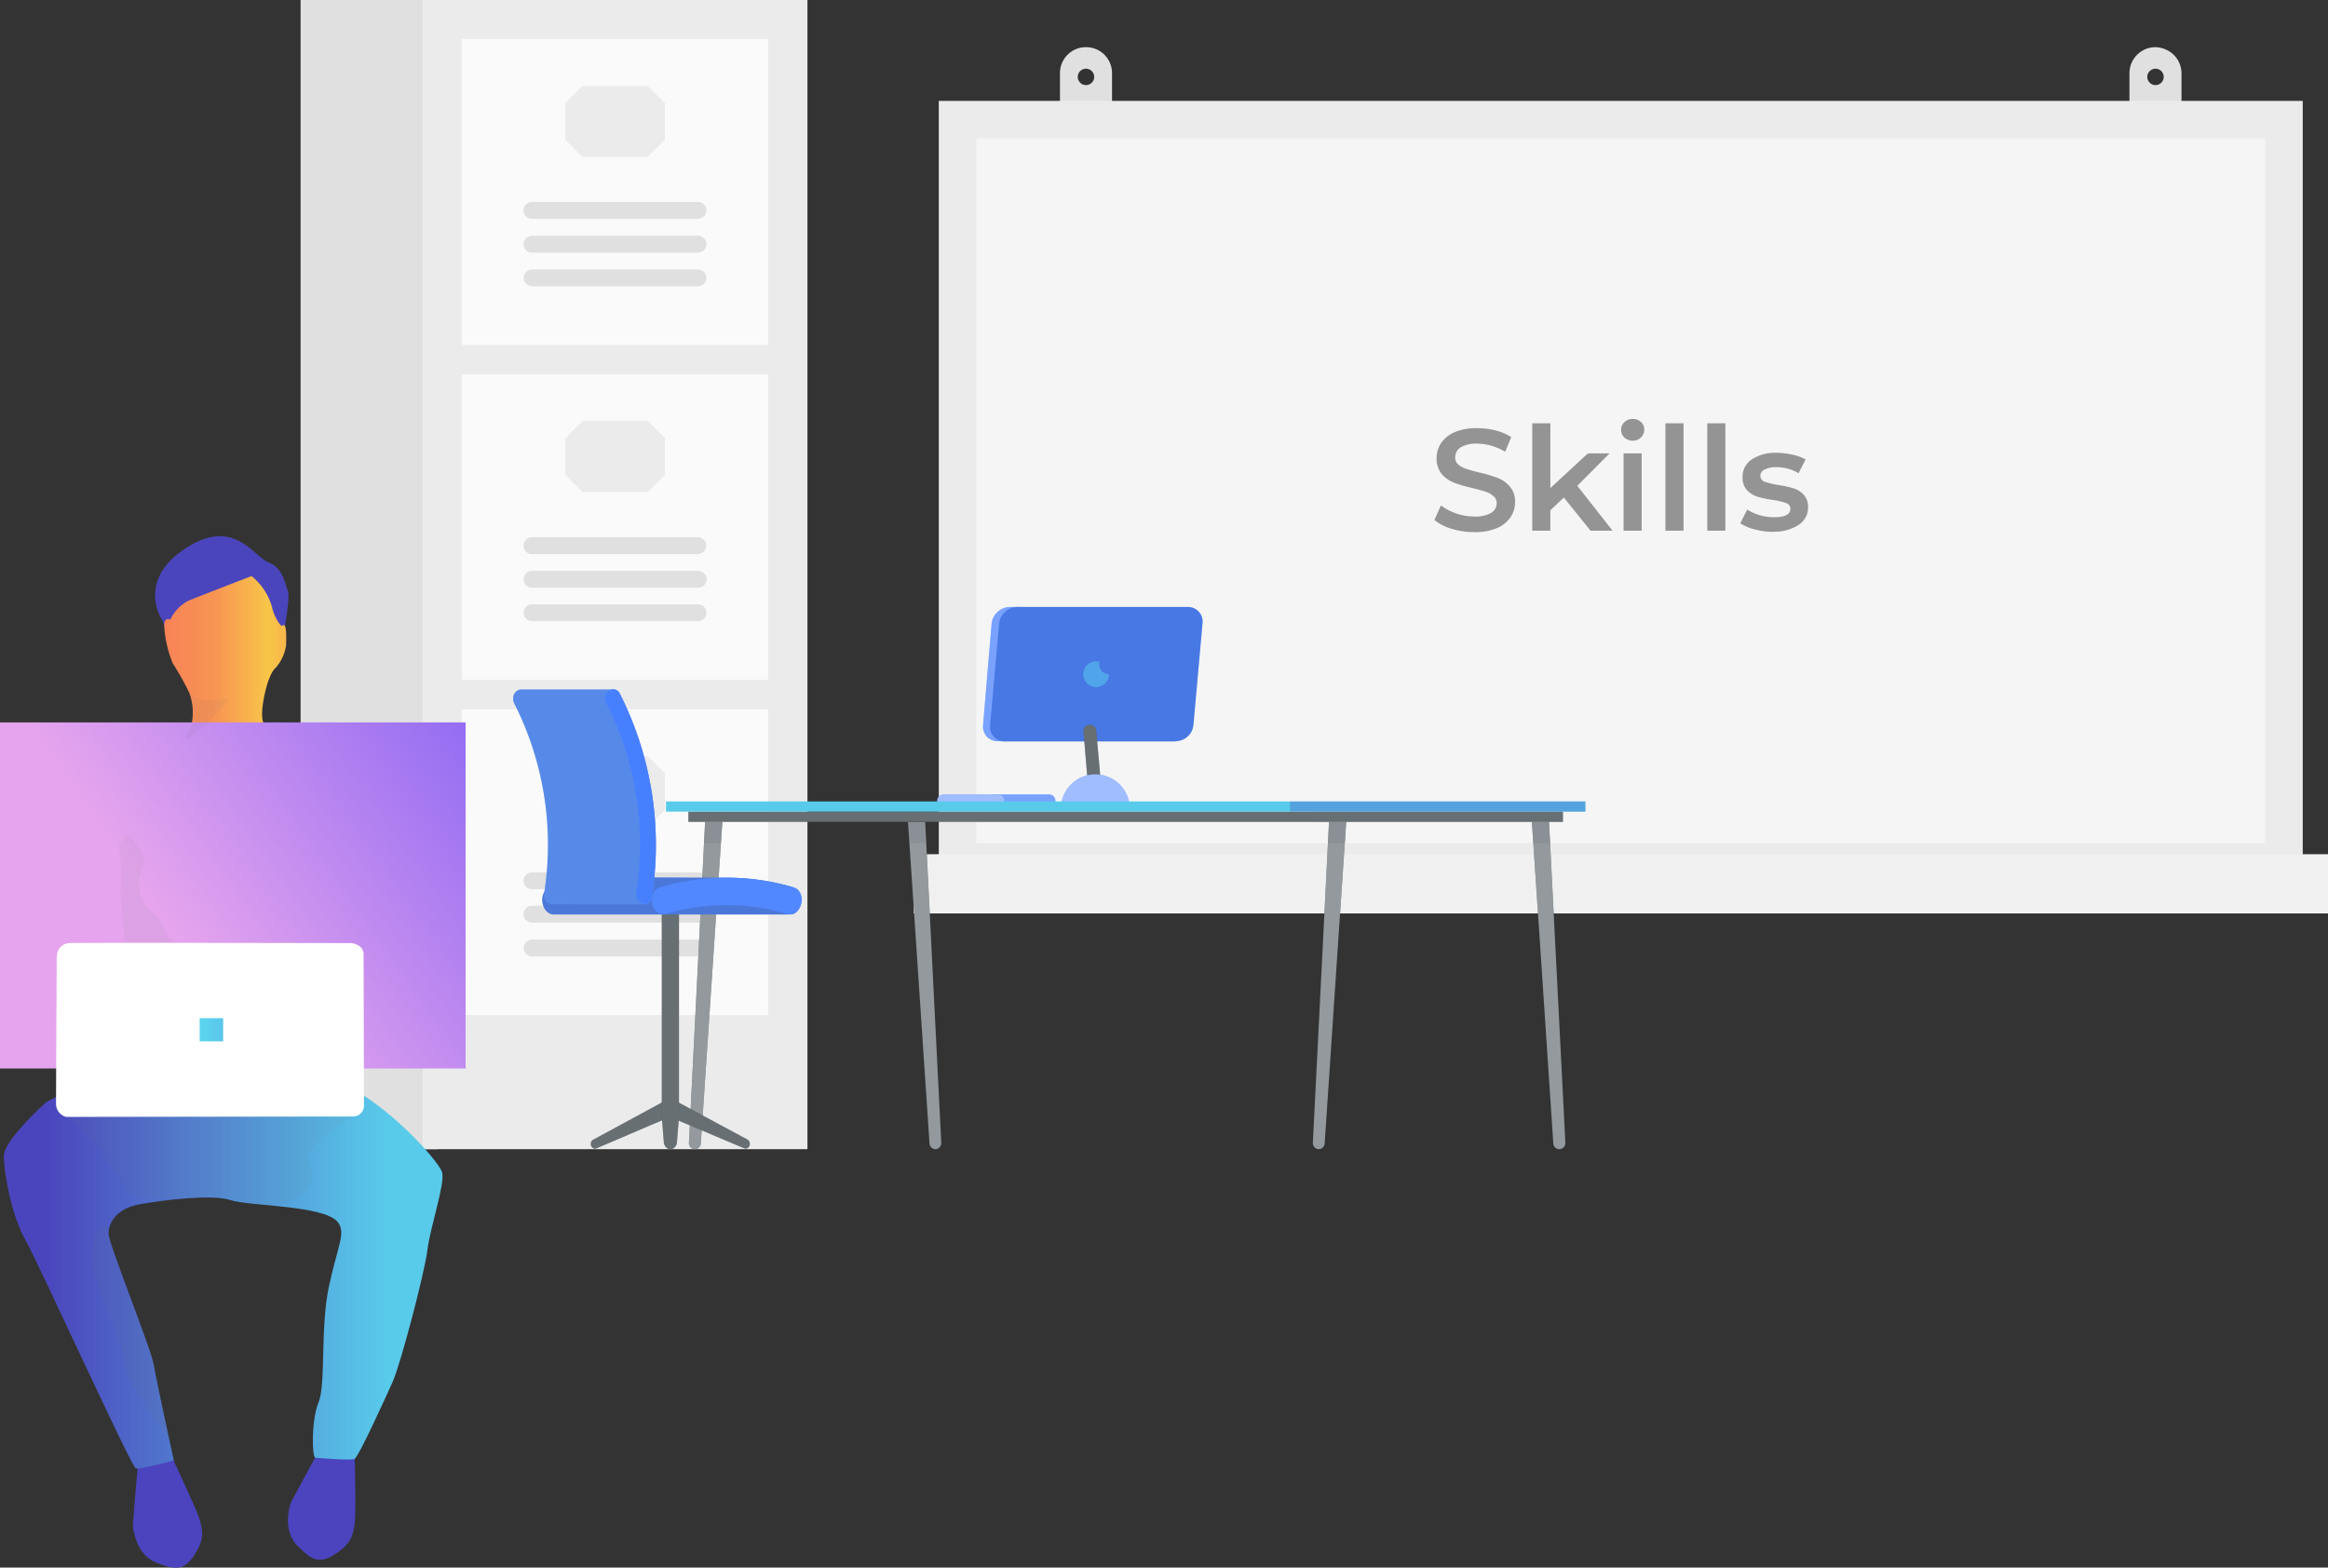<svg xmlns="http://www.w3.org/2000/svg" xmlns:xlink="http://www.w3.org/1999/xlink" viewBox="0 0 386 259.94"><rect x="0" y="0" width="386" height="259.94" fill="#333333" stroke="none"/><defs><style>.cls-1{fill:none;}.cls-2{clip-path:url(#clip-path);}.cls-3{fill:#e0e0e0;}.cls-4{fill:#ebebeb;}.cls-5{fill:#fafafa;}.cls-6{clip-path:url(#clip-path-2);}.cls-7{fill:#f5f5f5;}.cls-8{fill:#f0f0f0;}.cls-9{fill:#949494;}.cls-10{clip-path:url(#clip-path-3);}.cls-11{fill:#407bff;}.cls-12,.cls-16,.cls-25,.cls-36{fill:#fff;}.cls-12,.cls-13,.cls-14,.cls-16,.cls-19,.cls-21,.cls-23,.cls-25,.cls-31,.cls-33{isolation:isolate;}.cls-12,.cls-19,.cls-21,.cls-22{opacity:0.3;}.cls-13,.cls-21,.cls-31,.cls-33,.cls-35{fill:#66717b;}.cls-13,.cls-23,.cls-24,.cls-25{opacity:0.2;}.cls-14{fill:#5bd1ef;}.cls-14,.cls-16{opacity:0.5;}.cls-15{fill:#263238;}.cls-17{clip-path:url(#clip-path-4);}.cls-18{fill:#58cbeb;}.cls-19{fill:#4b46be;}.cls-20{clip-path:url(#clip-path-5);}.cls-23{fill:#b6c98e;}.cls-26{clip-path:url(#clip-path-6);}.cls-27{fill:#4b44be;}.cls-28{fill:url(#linear-gradient);}.cls-29{fill:url(#linear-gradient-2);}.cls-30{fill:url(#linear-gradient-3);}.cls-31{opacity:0.1;}.cls-32{fill:url(#linear-gradient-4);}.cls-33,.cls-34{opacity:0.07;}.cls-37{fill:url(#linear-gradient-5);}</style><clipPath id="clip-path" transform="translate(0)"><rect class="cls-1" x="49.84" width="84.04" height="190.56"/></clipPath><clipPath id="clip-path-2" transform="translate(0)"><rect class="cls-1" x="151.47" y="7.82" width="234.53" height="143.65"/></clipPath><clipPath id="clip-path-3" transform="translate(0)"><rect class="cls-1" x="155.38" y="100.65" width="43.97" height="33.23"/></clipPath><clipPath id="clip-path-4" transform="translate(0)"><rect class="cls-1" x="110.43" y="132.9" width="152.45" height="57.66"/></clipPath><clipPath id="clip-path-5" transform="translate(0)"><rect class="cls-1" x="85.02" y="114.33" width="47.88" height="76.22"/></clipPath><clipPath id="clip-path-6" transform="translate(0)"><rect class="cls-1" y="88.93" width="77.2" height="171.01"/></clipPath><linearGradient id="linear-gradient" x1="-50.06" y1="162.63" x2="-85.81" y2="162.63" gradientTransform="matrix(1, 0, 0, -1, 0, 262)" gradientUnits="userSpaceOnUse"><stop offset="0" stop-color="#4b45bd"/><stop offset="1" stop-color="#58caea"/></linearGradient><linearGradient id="linear-gradient-2" x1="23.44" y1="144.16" x2="53.06" y2="144.16" gradientTransform="matrix(1, 0, 0, -1, 0, 262)" gradientUnits="userSpaceOnUse"><stop offset="0" stop-color="#f87b58"/><stop offset="0.41" stop-color="#f89453"/><stop offset="0.71" stop-color="#f8c548"/><stop offset="1" stop-color="#f89c51"/></linearGradient><linearGradient id="linear-gradient-3" x1="7.53" y1="52.08" x2="64.09" y2="52.08" xlink:href="#linear-gradient"/><linearGradient id="linear-gradient-4" x1="29.38" y1="107.07" x2="93.82" y2="152.14" gradientTransform="matrix(1, 0, 0, -1, 0, 262)" gradientUnits="userSpaceOnUse"><stop offset="0" stop-color="#e5a4ed"/><stop offset="1" stop-color="#7a5bf5"/></linearGradient><linearGradient id="linear-gradient-5" x1="37.68" y1="91.24" x2="33.85" y2="91.24" gradientTransform="matrix(1, 0, 0, -1, 0, 262)" gradientUnits="userSpaceOnUse"><stop offset="0" stop-color="#59c2e9"/><stop offset="1" stop-color="#5bd3ef"/></linearGradient></defs><g id="Layer_2" data-name="Layer 2"><g id="Layer_1-2" data-name="Layer 1"><g class="cls-2"><path class="cls-3" d="M72.57,0H49.84V190.56H72.57Z" transform="translate(0)"/><path class="cls-4" d="M133.88,0H70.08V190.56h63.8Z" transform="translate(0)"/><path class="cls-5" d="M127.38,6.48H76.59V57.19h50.79Z" transform="translate(0)"/><path class="cls-3" d="M115.73,36.3H88.22a1.39,1.39,0,0,1-1-.41,1.36,1.36,0,0,1,0-2,1.39,1.39,0,0,1,1-.4h27.51a1.31,1.31,0,0,1,1,.41,1.27,1.27,0,0,1,.3.45,1.4,1.4,0,0,1,.11.53,1.38,1.38,0,0,1-1.39,1.37Z" transform="translate(0)"/><path class="cls-3" d="M115.73,41.9H88.22a1.39,1.39,0,0,1-1-.41,1.36,1.36,0,0,1-.41-1,1.4,1.4,0,0,1,.1-.54,1.37,1.37,0,0,1,.3-.45,1.47,1.47,0,0,1,1-.41h27.51a1.39,1.39,0,0,1,1,.41,1.39,1.39,0,0,1,0,2A1.39,1.39,0,0,1,115.73,41.9Z" transform="translate(0)"/><path class="cls-3" d="M115.73,47.47H88.22a1.4,1.4,0,0,1-1.29-1.92,1.42,1.42,0,0,1,1.29-.87h27.51a1.39,1.39,0,0,1,1.39,1.4,1.43,1.43,0,0,1-.41,1A1.38,1.38,0,0,1,115.73,47.47Z" transform="translate(0)"/><path class="cls-4" d="M107.39,26H96.58l-2.86-2.86V17.09l2.86-2.84h10.81l2.86,2.84v6.09Z" transform="translate(0)"/><path class="cls-5" d="M127.38,62.05H76.59v50.71h50.79Z" transform="translate(0)"/><path class="cls-3" d="M115.73,91.89H88.22a1.39,1.39,0,0,1-1-.41,1.34,1.34,0,0,1-.41-1,1.44,1.44,0,0,1,.1-.54,1.37,1.37,0,0,1,.3-.45,1.44,1.44,0,0,1,.46-.31,1.39,1.39,0,0,1,.53-.1h27.51a1.39,1.39,0,0,1,.53.1,1.44,1.44,0,0,1,.46.31,1.37,1.37,0,0,1,.3.45,1.44,1.44,0,0,1,.1.54,1.4,1.4,0,0,1-1.39,1.39Z" transform="translate(0)"/><path class="cls-3" d="M115.73,97.46H88.22a1.47,1.47,0,0,1-1-.41,1.37,1.37,0,0,1-.3-.45,1.39,1.39,0,0,1-.1-.53,1.37,1.37,0,0,1,.41-1,1.39,1.39,0,0,1,1-.41h27.51a1.39,1.39,0,0,1,1,.41,1.39,1.39,0,0,1,0,2A1.39,1.39,0,0,1,115.73,97.46Z" transform="translate(0)"/><path class="cls-3" d="M115.73,103H88.22a1.39,1.39,0,0,1-1-2.37,1.39,1.39,0,0,1,1-.41h27.51a1.39,1.39,0,0,1,1,2.37A1.34,1.34,0,0,1,115.73,103Z" transform="translate(0)"/><path class="cls-4" d="M107.39,81.6H96.58l-2.86-2.85V72.66l2.86-2.85h10.81l2.86,2.85v6.09Z" transform="translate(0)"/><path class="cls-5" d="M127.38,117.61H76.59v50.71h50.79Z" transform="translate(0)"/><path class="cls-3" d="M115.73,147.45H88.22a1.39,1.39,0,0,1-1-.41,1.34,1.34,0,0,1-.41-1,1.38,1.38,0,0,1,1.39-1.39h27.51a1.38,1.38,0,0,1,1,.4,1.43,1.43,0,0,1,.41,1,1.4,1.4,0,0,1-1.39,1.39Z" transform="translate(0)"/><path class="cls-3" d="M115.73,153H88.22a1.39,1.39,0,0,1-1-.41,1.39,1.39,0,0,1,0-2,1.39,1.39,0,0,1,1-.41h27.51a1.39,1.39,0,0,1,1,.41,1.39,1.39,0,0,1,0,2A1.39,1.39,0,0,1,115.73,153Z" transform="translate(0)"/><path class="cls-3" d="M115.73,158.6H88.22a1.4,1.4,0,0,1-1.29-1.92,1.42,1.42,0,0,1,1.29-.87h27.51a1.39,1.39,0,0,1,1.39,1.4,1.43,1.43,0,0,1-.41,1A1.38,1.38,0,0,1,115.73,158.6Z" transform="translate(0)"/><path class="cls-4" d="M107.39,137.16H96.58l-2.86-2.85v-6.08l2.86-2.85h10.81l2.86,2.85v6.08Z" transform="translate(0)"/></g><g class="cls-6"><path class="cls-3" d="M180.06,7.82a4.3,4.3,0,0,0-4.31,4.3V19.6h8.63V12.12a4.23,4.23,0,0,0-.33-1.65,4.29,4.29,0,0,0-4-2.65Zm0,6.29a1.38,1.38,0,0,1-.76-.23,1.49,1.49,0,0,1-.5-.61,1.42,1.42,0,0,1-.07-.79,1.3,1.3,0,0,1,.37-.69,1.36,1.36,0,0,1,.7-.37,1.33,1.33,0,0,1,.79.08,1.36,1.36,0,0,1,.61.5,1.3,1.3,0,0,1,.22.76,1.34,1.34,0,0,1-.1.52,1.28,1.28,0,0,1-.3.43,1.23,1.23,0,0,1-.44.3A1.5,1.5,0,0,1,180.06,14.11Z" transform="translate(0)"/><path class="cls-3" d="M357.4,7.82a4.32,4.32,0,0,0-4.32,4.3V19.6h8.63V12.12a4.35,4.35,0,0,0-1.26-3,4.39,4.39,0,0,0-1.4-.93A4.48,4.48,0,0,0,357.4,7.82Zm0,6.29a1.36,1.36,0,0,1-.76-.23,1.41,1.41,0,0,1-.5-.61,1.43,1.43,0,0,1-.08-.79,1.39,1.39,0,0,1,.38-.69,1.33,1.33,0,0,1,.7-.37,1.36,1.36,0,0,1,1.39.58,1.38,1.38,0,0,1,.23.76,1.35,1.35,0,0,1-.11.52,1.42,1.42,0,0,1-.29.43,1.43,1.43,0,0,1-.44.3A1.55,1.55,0,0,1,357.4,14.11Z" transform="translate(0)"/><path class="cls-4" d="M381.81,16.73H155.66V146H381.81Z" transform="translate(0)"/><path class="cls-7" d="M375.58,22.94H161.89V139.82H375.58Z" transform="translate(0)"/><path class="cls-8" d="M386,141.65H151.47v9.82H386Z" transform="translate(0)"/><path class="cls-9" d="M244.46,88.24a12.81,12.81,0,0,1-3.76-.55,7.83,7.83,0,0,1-2.86-1.47l1.08-2.42a8.84,8.84,0,0,0,2.52,1.34,9.43,9.43,0,0,0,3,.51,5.16,5.16,0,0,0,2.79-.6,1.82,1.82,0,0,0,.93-1.59,1.46,1.46,0,0,0-.52-1.17,3.51,3.51,0,0,0-1.3-.75q-.8-.26-2.16-.6a24.2,24.2,0,0,1-3.12-.91,5.28,5.28,0,0,1-2-1.41A3.94,3.94,0,0,1,238.2,76a4.51,4.51,0,0,1,.74-2.52,5.27,5.27,0,0,1,2.28-1.83A9.35,9.35,0,0,1,245,71a12.31,12.31,0,0,1,3,.38,8.5,8.5,0,0,1,2.57,1.11l-1,2.42a9.72,9.72,0,0,0-2.31-1,8.37,8.37,0,0,0-2.33-.34,4.9,4.9,0,0,0-2.76.63,1.91,1.91,0,0,0-.88,1.65,1.51,1.51,0,0,0,.5,1.18,4,4,0,0,0,1.32.72q.8.26,2.16.6a21.63,21.63,0,0,1,3.07.91,5,5,0,0,1,2,1.42,3.71,3.71,0,0,1,.87,2.59,4.38,4.38,0,0,1-.77,2.52,5.13,5.13,0,0,1-2.28,1.8A9.32,9.32,0,0,1,244.46,88.24Zm14.83-5.74-2.23,2.12V88h-3V70.19h3V80.94l6.22-5.76h3.6l-5.35,5.38L267.38,88h-3.65Zm9.91-7.32h3V88h-3Zm1.51-2.11a2,2,0,0,1-1.36-.5,1.73,1.73,0,0,1-.56-1.3,1.65,1.65,0,0,1,.56-1.27,1.89,1.89,0,0,1,1.36-.53,1.94,1.94,0,0,1,1.37.51,1.53,1.53,0,0,1,.55,1.22,1.8,1.8,0,0,1-.55,1.34A1.82,1.82,0,0,1,270.71,73.07Zm5.43-2.88h3V88h-3Zm6.94,0h3V88h-3Zm10.9,18a11.51,11.51,0,0,1-3.05-.41,7.68,7.68,0,0,1-2.38-1l1.15-2.28a7.9,7.9,0,0,0,2.07.93,8.75,8.75,0,0,0,2.4.34c1.79,0,2.69-.47,2.69-1.42a1,1,0,0,0-.7-.93,11.21,11.21,0,0,0-2.18-.51,18,18,0,0,1-2.6-.55,4.21,4.21,0,0,1-1.73-1.08,3.12,3.12,0,0,1-.72-2.18,3.4,3.4,0,0,1,1.52-2.91,7,7,0,0,1,4.13-1.1,11.31,11.31,0,0,1,2.63.31,7.27,7.27,0,0,1,2.17.79l-1.16,2.28a7.08,7.08,0,0,0-3.67-1,4,4,0,0,0-2,.41,1.17,1.17,0,0,0-.68,1,1.07,1.07,0,0,0,.72,1,13.59,13.59,0,0,0,2.28.55,16.91,16.91,0,0,1,2.52.55,3.8,3.8,0,0,1,1.68,1.06,2.9,2.9,0,0,1,.72,2.11,3.34,3.34,0,0,1-1.56,2.88A7.33,7.33,0,0,1,294,88.17Z" transform="translate(0)"/><g class="cls-10"><path class="cls-11" d="M169.16,100.65h-1.74a3.07,3.07,0,0,0-2,.8,3,3,0,0,0-1,1.91L163,120.23a2.4,2.4,0,0,0,.1,1,2.44,2.44,0,0,0,.51.9,2.37,2.37,0,0,0,.85.59,2.23,2.23,0,0,0,1,.19h1.73Z" transform="translate(0)"/><path class="cls-12" d="M169.16,100.65h-1.74a3.07,3.07,0,0,0-2,.8,3,3,0,0,0-1,1.91L163,120.23a2.4,2.4,0,0,0,.1,1,2.44,2.44,0,0,0,.51.9,2.37,2.37,0,0,0,.85.59,2.23,2.23,0,0,0,1,.19h1.73Z" transform="translate(0)"/><path class="cls-11" d="M194.89,122.94H166.63a2.37,2.37,0,0,1-1-.18,2.53,2.53,0,0,1-.85-.6,2.36,2.36,0,0,1-.61-1.92l1.5-16.88a3,3,0,0,1,1-1.92,3.08,3.08,0,0,1,2-.79h28.26a2.53,2.53,0,0,1,1,.19,2.4,2.4,0,0,1,.84.6,2.35,2.35,0,0,1,.52.89,2.39,2.39,0,0,1,.1,1l-1.51,16.87a3,3,0,0,1-3,2.71Z" transform="translate(0)"/><path class="cls-13" d="M194.89,122.94H166.63a2.37,2.37,0,0,1-1-.18,2.53,2.53,0,0,1-.85-.6,2.36,2.36,0,0,1-.61-1.92l1.5-16.88a3,3,0,0,1,1-1.92,3.08,3.08,0,0,1,2-.79h28.26a2.53,2.53,0,0,1,1,.19,2.4,2.4,0,0,1,.84.6,2.35,2.35,0,0,1,.52.89,2.39,2.39,0,0,1,.1,1l-1.51,16.87a3,3,0,0,1-3,2.71Z" transform="translate(0)"/><path class="cls-14" d="M182.25,110.17a1.52,1.52,0,0,1,.06-.42,2.14,2.14,0,0,0-2.54,1.23,2.16,2.16,0,0,0-.12,1.23,2.12,2.12,0,0,0,.59,1.1,2,2,0,0,0,1.09.58,2.13,2.13,0,0,0,2.2-.91,2.16,2.16,0,0,0,.36-1.18,1.64,1.64,0,0,1-1.64-1.63Z" transform="translate(0)"/><path class="cls-15" d="M180.46,131h2.18l-.87-9.81a1.06,1.06,0,0,0-1.07-1,1.13,1.13,0,0,0-.45.09,1.07,1.07,0,0,0-.37.27,1,1,0,0,0-.22.39,1,1,0,0,0,0,.45Z" transform="translate(0)"/><path class="cls-12" d="M180.46,131h2.18l-.87-9.81a1.06,1.06,0,0,0-1.07-1,1.13,1.13,0,0,0-.45.09,1.07,1.07,0,0,0-.37.27,1,1,0,0,0-.22.39,1,1,0,0,0,0,.45Z" transform="translate(0)"/><path class="cls-11" d="M187.32,133.88a5.71,5.71,0,0,0-11.41,0Z" transform="translate(0)"/><path class="cls-16" d="M187.32,133.88a5.71,5.71,0,0,0-11.41,0Z" transform="translate(0)"/><path class="cls-11" d="M173.92,133.88h-9a1.07,1.07,0,0,1-.76-.31,1.1,1.1,0,0,1-.31-.76,1.07,1.07,0,0,1,.31-.76,1.12,1.12,0,0,1,.77-.32h9a1.09,1.09,0,0,1,.76.32,1.07,1.07,0,0,1,.31.76,1,1,0,0,1-.08.41,1,1,0,0,1-.23.35,1.18,1.18,0,0,1-.35.23A1.15,1.15,0,0,1,173.92,133.88Z" transform="translate(0)"/><path class="cls-12" d="M173.92,133.88h-9a1.07,1.07,0,0,1-.76-.31,1.1,1.1,0,0,1-.31-.76,1.07,1.07,0,0,1,.31-.76,1.12,1.12,0,0,1,.77-.32h9a1.09,1.09,0,0,1,.76.32,1.07,1.07,0,0,1,.31.76,1,1,0,0,1-.08.41,1,1,0,0,1-.23.35,1.18,1.18,0,0,1-.35.23A1.15,1.15,0,0,1,173.92,133.88Z" transform="translate(0)"/><path class="cls-11" d="M165.47,133.88h-9a1.08,1.08,0,0,1-.76-.31,1.1,1.1,0,0,1-.31-.76h0a1.07,1.07,0,0,1,.31-.76,1.09,1.09,0,0,1,.76-.32h9a1.11,1.11,0,0,1,.76.32,1.07,1.07,0,0,1,.31.76,1.06,1.06,0,0,1-1.07,1.07Z" transform="translate(0)"/><path class="cls-16" d="M165.47,133.88h-9a1.08,1.08,0,0,1-.76-.31,1.1,1.1,0,0,1-.31-.76h0a1.07,1.07,0,0,1,.31-.76,1.09,1.09,0,0,1,.76-.32h9a1.11,1.11,0,0,1,.76.32,1.07,1.07,0,0,1,.31.76,1.06,1.06,0,0,1-1.07,1.07Z" transform="translate(0)"/></g></g><g class="cls-17"><path class="cls-15" d="M258.55,190.56a.89.89,0,0,0,.39-.09.86.86,0,0,0,.33-.23.92.92,0,0,0,.21-.34,1.12,1.12,0,0,0,.07-.4l-2.71-53.22H254l3.55,53.34a1,1,0,0,0,.32.68A1,1,0,0,0,258.55,190.56Z" transform="translate(0)"/><path class="cls-16" d="M258.55,190.56a.89.89,0,0,0,.39-.09.86.86,0,0,0,.33-.23.92.92,0,0,0,.21-.34,1.12,1.12,0,0,0,.07-.4l-2.71-53.22H254l3.55,53.34a1,1,0,0,0,.32.68A1,1,0,0,0,258.55,190.56Z" transform="translate(0)"/><path class="cls-13" d="M256.84,136.28H254l.23,3.54H257Z" transform="translate(0)"/><path class="cls-15" d="M218.65,190.56a1.24,1.24,0,0,1-.39-.09,1.08,1.08,0,0,1-.32-.24.9.9,0,0,1-.2-.34.86.86,0,0,1-.06-.39l2.68-53.22h2.85l-3.57,53.34a1,1,0,0,1-.32.67A1,1,0,0,1,218.65,190.56Z" transform="translate(0)"/><path class="cls-16" d="M218.65,190.56a1.24,1.24,0,0,1-.39-.09,1.08,1.08,0,0,1-.32-.24.9.9,0,0,1-.2-.34.86.86,0,0,1-.06-.39l2.68-53.22h2.85l-3.57,53.34a1,1,0,0,1-.32.67A1,1,0,0,1,218.65,190.56Z" transform="translate(0)"/><path class="cls-13" d="M220.17,139.82H223l.24-3.54h-2.85Z" transform="translate(0)"/><path class="cls-15" d="M155.1,190.56a1,1,0,0,0,.7-.32,1.13,1.13,0,0,0,.21-.35,1.27,1.27,0,0,0,.06-.39l-2.67-53.22h-2.85l3.57,53.34a1,1,0,0,0,1,.94Z" transform="translate(0)"/><path class="cls-16" d="M155.1,190.56a1,1,0,0,0,.7-.32,1.13,1.13,0,0,0,.21-.35,1.27,1.27,0,0,0,.06-.39l-2.67-53.22h-2.85l3.57,53.34a1,1,0,0,0,1,.94Z" transform="translate(0)"/><path class="cls-13" d="M153.4,136.28h-2.85l.23,3.54h2.8Z" transform="translate(0)"/><path class="cls-15" d="M115.2,190.56a1.24,1.24,0,0,1-.38-.09,1.09,1.09,0,0,1-.32-.23.84.84,0,0,1-.21-.35.86.86,0,0,1-.06-.39l2.68-53.22h2.86l-3.57,53.34a1,1,0,0,1-.32.67A1,1,0,0,1,115.2,190.56Z" transform="translate(0)"/><path class="cls-16" d="M115.2,190.56a1.24,1.24,0,0,1-.38-.09,1.09,1.09,0,0,1-.32-.23.84.84,0,0,1-.21-.35.86.86,0,0,1-.06-.39l2.68-53.22h2.86l-3.57,53.34a1,1,0,0,1-.32.67A1,1,0,0,1,115.2,190.56Z" transform="translate(0)"/><path class="cls-13" d="M116.73,139.82h2.8l.24-3.54h-2.86Z" transform="translate(0)"/><path class="cls-15" d="M259.14,134.59h-145v1.69h145Z" transform="translate(0)"/><path class="cls-12" d="M259.14,134.59h-145v1.69h145Z" transform="translate(0)"/><path class="cls-13" d="M259.14,134.59H217.6v1.69h41.54Z" transform="translate(0)"/><path class="cls-18" d="M262.87,132.9H110.43v1.69H262.87Z" transform="translate(0)"/><path class="cls-19" d="M262.87,134.59V132.9h-49v1.69Z" transform="translate(0)"/></g><g class="cls-20"><path class="cls-15" d="M98.86,190.44l12.21-5.23,12.38,5.23a.65.65,0,0,0,.31,0,.69.69,0,0,0,.29-.13.79.79,0,0,0,.2-.27.85.85,0,0,0,.08-.35.92.92,0,0,0-.1-.41A.75.75,0,0,0,124,189l-12.88-6.93L98.34,189a.69.69,0,0,0-.28.28.79.79,0,0,0-.1.4.86.86,0,0,0,.07.36.76.76,0,0,0,.22.28.64.64,0,0,0,.29.13A.59.59,0,0,0,98.86,190.44Z" transform="translate(0)"/><path class="cls-12" d="M98.86,190.44l12.21-5.23,12.38,5.23a.65.65,0,0,0,.31,0,.69.69,0,0,0,.29-.13.79.79,0,0,0,.2-.27.85.85,0,0,0,.08-.35.92.92,0,0,0-.1-.41A.75.75,0,0,0,124,189l-12.88-6.93L98.34,189a.69.69,0,0,0-.28.28.79.79,0,0,0-.1.4.86.86,0,0,0,.07.36.76.76,0,0,0,.22.28.64.64,0,0,0,.29.13A.59.59,0,0,0,98.86,190.44Z" transform="translate(0)"/><path class="cls-13" d="M114,186.43l-2.88-1.22-2.75,1.18v-2.78l2.75-1.5,2.88,1.56Z" transform="translate(0)"/><path class="cls-15" d="M111.15,190.56a1,1,0,0,0,.73-.32,1.37,1.37,0,0,0,.36-.81l.34-4.21v-34.9h-2.85v34.9l.34,4.21a1.37,1.37,0,0,0,.36.81A1,1,0,0,0,111.15,190.56Z" transform="translate(0)"/><path class="cls-12" d="M111.15,190.56a1,1,0,0,0,.73-.32,1.37,1.37,0,0,0,.36-.81l.34-4.21v-34.9h-2.85v34.9l.34,4.21a1.37,1.37,0,0,0,.36.81A1,1,0,0,0,111.15,190.56Z" transform="translate(0)"/><path class="cls-13" d="M109.73,150.3h2.85v4.07h-2.85Z" transform="translate(0)"/><path class="cls-11" d="M91.32,147.12a38.51,38.51,0,0,1,9.86-1.57c3.43-.1,16.26,0,19.31,0a38.58,38.58,0,0,1,11,1.59c2.26.67,1.56,4.46-.49,4.5H91.91C89.78,151.73,89,147.81,91.32,147.12Z" transform="translate(0)"/><path class="cls-21" d="M91.32,147.12a38.51,38.51,0,0,1,9.86-1.57c3.43-.1,16.26,0,19.31,0a38.58,38.58,0,0,1,11,1.59c2.26.67,1.56,4.46-.49,4.5H91.91C89.78,151.73,89,147.81,91.32,147.12Z" transform="translate(0)"/><path class="cls-11" d="M130.45,151.54a35.2,35.2,0,0,0-19.93,0c-2.46.73-3.51-3.69-1-4.42a39,39,0,0,1,22,0C134,147.85,132.9,152.27,130.45,151.54Z" transform="translate(0)"/><g class="cls-22"><path class="cls-12" d="M130.45,151.54a35.2,35.2,0,0,0-19.93,0c-2.46.73-3.51-3.69-1-4.42a39,39,0,0,1,22,0C134,147.85,132.9,152.27,130.45,151.54Z" transform="translate(0)"/></g><path class="cls-11" d="M101.68,114.33a1.12,1.12,0,0,1,.64.19,1.39,1.39,0,0,1,.46.55,55.61,55.61,0,0,1,5.28,33.77,1.36,1.36,0,0,1-.34.76,1,1,0,0,1-.68.34c-.79.06-14.87,0-15.38,0a1.19,1.19,0,0,1-.61-.14,1.37,1.37,0,0,1-.51-.42,1.72,1.72,0,0,1-.3-.64,1.93,1.93,0,0,1,0-.72,51.86,51.86,0,0,0-5-31.43,1.69,1.69,0,0,1-.16-.77,1.65,1.65,0,0,1,.19-.76,1.42,1.42,0,0,1,.49-.54,1.21,1.21,0,0,1,.66-.19Z" transform="translate(0)"/><path class="cls-23" d="M101.68,114.33a1.12,1.12,0,0,1,.64.19,1.39,1.39,0,0,1,.46.55,55.61,55.61,0,0,1,5.28,33.77,1.36,1.36,0,0,1-.34.76,1,1,0,0,1-.68.34c-.79.06-14.87,0-15.38,0a1.19,1.19,0,0,1-.61-.14,1.37,1.37,0,0,1-.51-.42,1.72,1.72,0,0,1-.3-.64,1.93,1.93,0,0,1,0-.72,51.86,51.86,0,0,0-5-31.43,1.69,1.69,0,0,1-.16-.77,1.65,1.65,0,0,1,.19-.76,1.42,1.42,0,0,1,.49-.54,1.21,1.21,0,0,1,.66-.19Z" transform="translate(0)"/><path class="cls-11" d="M105.51,148a51.85,51.85,0,0,0-5-31.42c-.87-1.69,1.4-3.23,2.28-1.55a55.65,55.65,0,0,1,5.28,33.78c-.31,1.93-2.84,1.12-2.55-.82Z" transform="translate(0)"/><g class="cls-24"><path class="cls-25" d="M105.51,148a51.85,51.85,0,0,0-5-31.42c-.87-1.69,1.4-3.23,2.28-1.55a55.65,55.65,0,0,1,5.28,33.78c-.31,1.93-2.84,1.12-2.55-.82Z" transform="translate(0)"/></g></g><g class="cls-26"><path class="cls-27" d="M58.76,240.74l-6,.06s-2.6,4.67-3.88,7.16c-.08.16-.32.56-.48.85a6.66,6.66,0,0,0-.45,1.37c-.47,2.44-.17,4.67,1.46,6.23,1.79,1.7,3.13,3.2,5.93,1.44s3.52-3.11,3.57-7.32-.14-9.8-.14-9.8" transform="translate(0)"/><path class="cls-27" d="M28.29,241.05l-5.47,2.43s-.5,5.31-.68,8.11c0,.19-.06.64-.09,1a6.24,6.24,0,0,0,.13,1.43c.55,2.43,1.72,4.36,3.84,5.13,2.32.85,4.16,1.68,6-1s2-4.27.32-8.13-4.06-8.9-4.06-8.9" transform="translate(0)"/><path class="cls-28" d="M29.61,109.8l17.14-3.27s1.43-7.12,1-8.39-.83-4-3.26-4.9S38.79,85.59,30.65,91s-3.75,11.84-3.75,11.84Z" transform="translate(0)"/><path class="cls-29" d="M41.71,95.53s-8.54,3.28-10.48,4.09a6.78,6.78,0,0,0-3,3.14s-1-.57-1,1A18.91,18.91,0,0,0,28.65,110a48.06,48.06,0,0,1,2.72,4.85,9.55,9.55,0,0,1,.43,5.09c-.36,1.73-8.36,13.89-8.36,13.89l3,3.44,3.32,2.92,23.34-1.78s-8.13-15.83-9.4-18.5c-.57-1.2,0-4.11.37-5.59s1-3.07,1.62-3.56A7.31,7.31,0,0,0,47.44,107c0-1,.19-4-.65-3.23-.22.22-1.34-1.51-1.66-3A10.05,10.05,0,0,0,41.71,95.53Z" transform="translate(0)"/><path class="cls-30" d="M7.71,182.71s-7.07,6.31-7.07,9,1.22,9.71,3.53,13.83S20.73,241,22.44,243.44c.29.41,6.38-1.27,6.38-1.27S26,229.3,25.51,226.39,18,206.25,18,204.55s1.22-4.13,5.13-4.85S35.29,198,38.21,199s15.55.84,17.79,3.64c1.42,1.8,0,3.85-1.46,10.68s-.49,16.28-1.71,19.19-1.13,9.19-.53,9.23c1.63.11,6.05.48,6.51.16.81-.58,5.49-11,6.29-12.75,1.27-2.77,5.29-18,5.77-21.88s2.93-10.92,2.44-12.86S62.1,180.55,54.05,178.85s-32.92-3.64-35.85-1.7S7.71,182.71,7.71,182.71Z" transform="translate(0)"/><path class="cls-31" d="M28.09,238.83s-2.21-10.89-2.84-13.48c-.72-3-6.45-16.32-7.3-20.8-.82-4.31-3.29,1.57-2.55,5.7s4.87,11.65,5.12,15.29S28.09,238.83,28.09,238.83Z" transform="translate(0)"/><path class="cls-32" d="M77.2,119.79H0v57.39H77.2Z" transform="translate(0)"/><path class="cls-33" d="M31.7,122.68c-.42-.54-1.61.28-.53-1.34,1.79-2.71.2-6.86.2-6.86s.89,1.89,4,1.64,3.67-1.17.22,2.45-4.45,3.52-3.92,4.13" transform="translate(0)"/><g class="cls-34"><path class="cls-35" d="M11,185.18l49-.76s-10.29,5.3-8.78,8.12c2,3.71-2,7.87-7.63,7.18-4.76-.58-5.74-1.55-8.69-1.3-7.66.65-12.92.2-13.68-1C14.94,187.82,11,185.18,11,185.18" transform="translate(0)"/></g><g class="cls-34"><path class="cls-35" d="M22.54,139.86c.84,1.51,1.65,2.35,1.15,3.64-1,2.57-1.21,5.6,1.84,8,2,1.64,1.68,4.25,3.24,4.27,1.21.71-2.33.5-2.33.5H22.9l-2.24-.12c0-.5-.68-7-.64-7.94a32.85,32.85,0,0,0-.09-6.37c-.44-2.34-.31-1.46.7-3.09.37-.6,1.49.53,1.92,1.08" transform="translate(0)"/></g><path class="cls-36" d="M9.44,158.62a2.15,2.15,0,0,1,2.06-2.23c2.1-.1,46.79,0,46.79,0s2,.23,2,1.82.06,25.07.06,25.07a1.79,1.79,0,0,1-.54,1.34,1.74,1.74,0,0,1-.63.4,1.81,1.81,0,0,1-.73.12c-1.93,0-47.49.07-47.49.07a2.26,2.26,0,0,1-1.67-2.13c0-1.67.11-24.44.11-24.44" transform="translate(0)"/><path class="cls-37" d="M37,168.84H33.11v3.84H37Z" transform="translate(0)"/></g></g></g></svg>